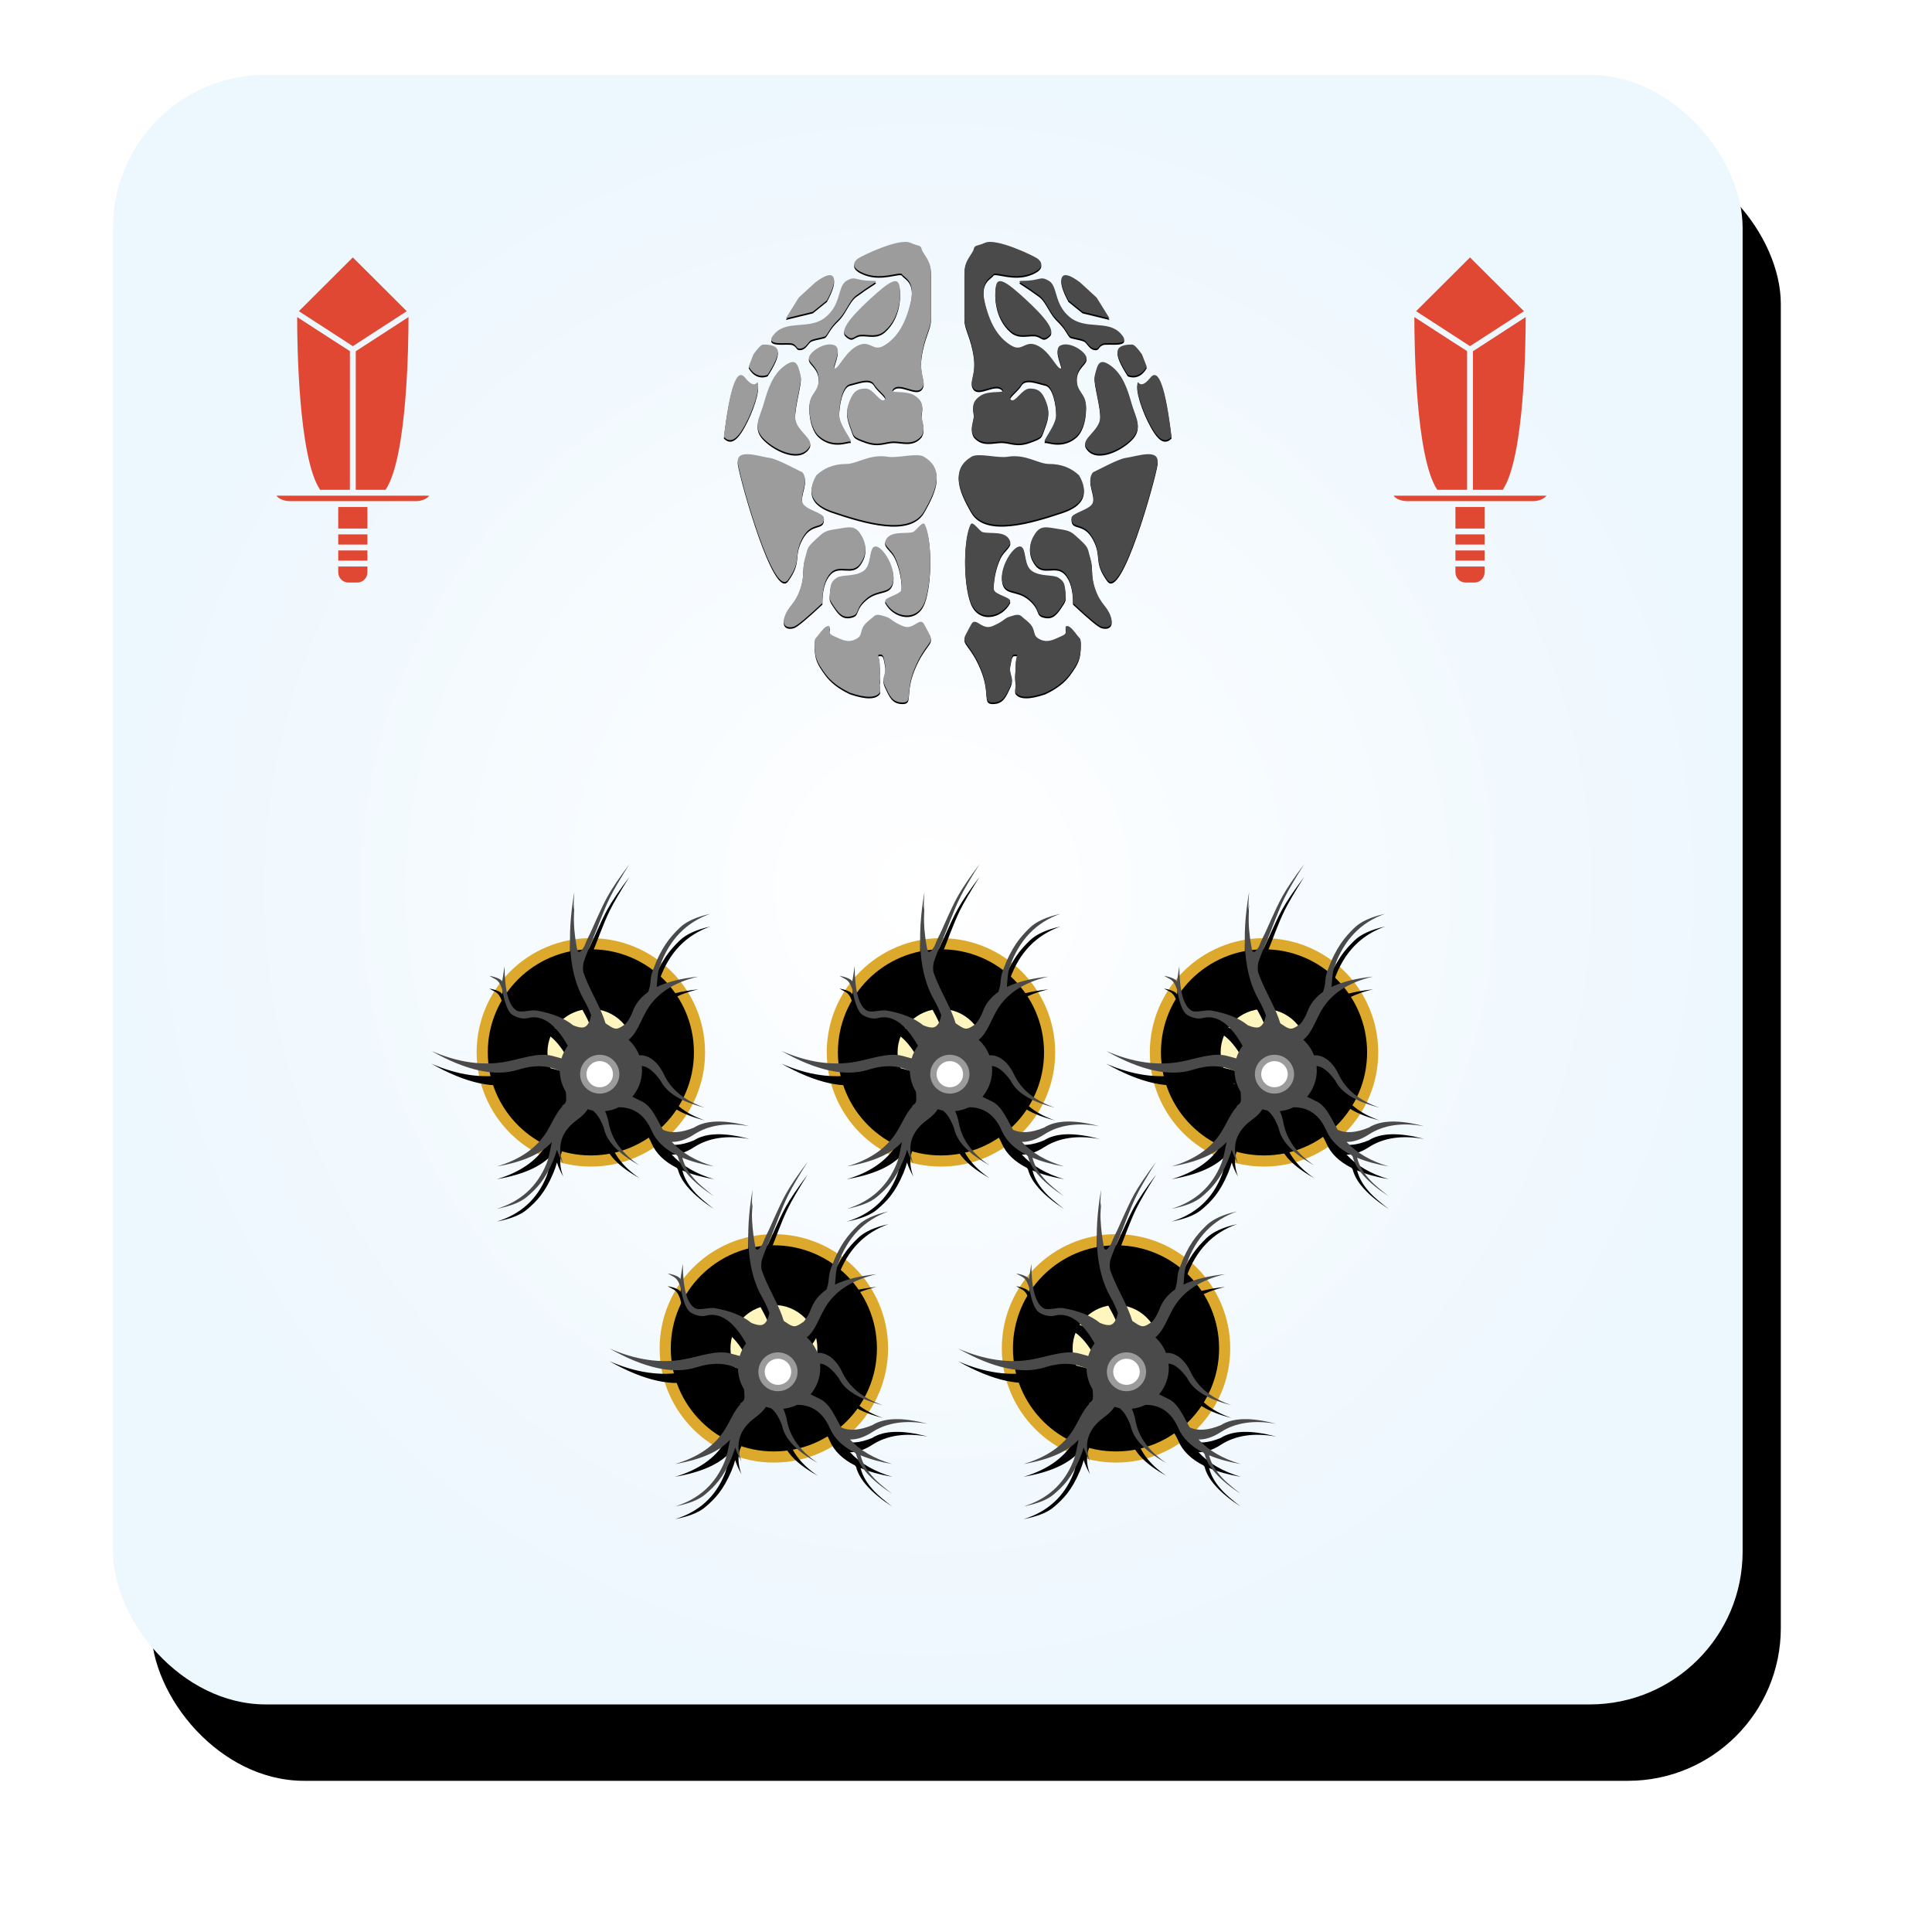 <?xml version="1.0" encoding="UTF-8"?>
<svg width="1214px" height="1214px" viewBox="0 0 1214 1214" version="1.1" xmlns="http://www.w3.org/2000/svg" xmlns:xlink="http://www.w3.org/1999/xlink">
    <!-- Generator: Sketch 51.1 (57501) - http://www.bohemiancoding.com/sketch -->
    <title>battlev2_1</title>
    <desc>Created with Sketch.</desc>
    <defs>
        <radialGradient cx="50%" cy="50%" fx="50%" fy="50%" r="50%" id="radialGradient-1">
            <stop stop-color="#FFFFFF" offset="0%"></stop>
            <stop stop-color="#EDF7FE" offset="100%"></stop>
        </radialGradient>
        <rect id="path-2" x="0" y="0" width="1024" height="1024" rx="96"></rect>
        <filter x="-14.1%" y="-11.7%" width="132.8%" height="132.8%" filterUnits="objectBoundingBox" id="filter-3">
            <feOffset dx="24" dy="48" in="SourceAlpha" result="shadowOffsetOuter1"></feOffset>
            <feGaussianBlur stdDeviation="48" in="shadowOffsetOuter1" result="shadowBlurOuter1"></feGaussianBlur>
            <feColorMatrix values="0 0 0 0 0   0 0 0 0 0   0 0 0 0 0  0 0 0 0.1 0" type="matrix" in="shadowBlurOuter1"></feColorMatrix>
        </filter>
        <circle id="path-4" cx="68.267" cy="68.267" r="68.267"></circle>
        <filter x="-9.2%" y="-9.2%" width="118.3%" height="118.3%" filterUnits="objectBoundingBox" id="filter-5">
            <feGaussianBlur stdDeviation="8.5" in="SourceAlpha" result="shadowBlurInner1"></feGaussianBlur>
            <feOffset dx="0" dy="1" in="shadowBlurInner1" result="shadowOffsetInner1"></feOffset>
            <feComposite in="shadowOffsetInner1" in2="SourceAlpha" operator="arithmetic" k2="-1" k3="1" result="shadowInnerInner1"></feComposite>
            <feColorMatrix values="0 0 0 0 0.818   0 0 0 0 0.85   0 0 0 0 0.439  0 0 0 0.5 0" type="matrix" in="shadowInnerInner1"></feColorMatrix>
        </filter>
        <circle id="path-6" cx="68.267" cy="68.267" r="68.267"></circle>
        <filter x="-9.2%" y="-9.2%" width="118.3%" height="118.3%" filterUnits="objectBoundingBox" id="filter-7">
            <feGaussianBlur stdDeviation="8.5" in="SourceAlpha" result="shadowBlurInner1"></feGaussianBlur>
            <feOffset dx="0" dy="1" in="shadowBlurInner1" result="shadowOffsetInner1"></feOffset>
            <feComposite in="shadowOffsetInner1" in2="SourceAlpha" operator="arithmetic" k2="-1" k3="1" result="shadowInnerInner1"></feComposite>
            <feColorMatrix values="0 0 0 0 0.818   0 0 0 0 0.85   0 0 0 0 0.439  0 0 0 0.5 0" type="matrix" in="shadowInnerInner1"></feColorMatrix>
        </filter>
        <circle id="path-8" cx="68.267" cy="68.267" r="68.267"></circle>
        <filter x="-9.2%" y="-9.2%" width="118.3%" height="118.3%" filterUnits="objectBoundingBox" id="filter-9">
            <feGaussianBlur stdDeviation="8.5" in="SourceAlpha" result="shadowBlurInner1"></feGaussianBlur>
            <feOffset dx="0" dy="1" in="shadowBlurInner1" result="shadowOffsetInner1"></feOffset>
            <feComposite in="shadowOffsetInner1" in2="SourceAlpha" operator="arithmetic" k2="-1" k3="1" result="shadowInnerInner1"></feComposite>
            <feColorMatrix values="0 0 0 0 0.818   0 0 0 0 0.85   0 0 0 0 0.439  0 0 0 0.5 0" type="matrix" in="shadowInnerInner1"></feColorMatrix>
        </filter>
        <circle id="path-10" cx="68.267" cy="68.267" r="68.267"></circle>
        <filter x="-9.2%" y="-9.2%" width="118.3%" height="118.3%" filterUnits="objectBoundingBox" id="filter-11">
            <feGaussianBlur stdDeviation="8.5" in="SourceAlpha" result="shadowBlurInner1"></feGaussianBlur>
            <feOffset dx="0" dy="1" in="shadowBlurInner1" result="shadowOffsetInner1"></feOffset>
            <feComposite in="shadowOffsetInner1" in2="SourceAlpha" operator="arithmetic" k2="-1" k3="1" result="shadowInnerInner1"></feComposite>
            <feColorMatrix values="0 0 0 0 0.818   0 0 0 0 0.85   0 0 0 0 0.439  0 0 0 0.5 0" type="matrix" in="shadowInnerInner1"></feColorMatrix>
        </filter>
        <circle id="path-12" cx="68.267" cy="68.267" r="68.267"></circle>
        <filter x="-9.2%" y="-9.2%" width="118.3%" height="118.3%" filterUnits="objectBoundingBox" id="filter-13">
            <feGaussianBlur stdDeviation="8.5" in="SourceAlpha" result="shadowBlurInner1"></feGaussianBlur>
            <feOffset dx="0" dy="1" in="shadowBlurInner1" result="shadowOffsetInner1"></feOffset>
            <feComposite in="shadowOffsetInner1" in2="SourceAlpha" operator="arithmetic" k2="-1" k3="1" result="shadowInnerInner1"></feComposite>
            <feColorMatrix values="0 0 0 0 0.818   0 0 0 0 0.85   0 0 0 0 0.439  0 0 0 0.5 0" type="matrix" in="shadowInnerInner1"></feColorMatrix>
        </filter>
        <path d="M154.212,182.823 C146.445,178.897 141.198,173.785 138.47,167.489 C134.204,157.643 127.332,152.732 117.854,152.758 C115.185,154.054 112.259,154.904 109.174,155.211 C110.135,157.196 110.944,159.626 111.481,162.588 C113.353,172.907 119.814,181.818 130.865,189.321 C117.489,181.902 110.003,174.016 108.407,165.663 C106.301,160.229 103.964,156.615 101.396,154.819 C100.333,154.603 99.295,154.321 98.284,153.979 C97.118,155.961 95.054,158.182 91.704,160.613 C81.609,167.937 78.681,177.174 82.922,188.323 C81.118,185.157 79.801,182.2 78.973,179.452 C78.41,181.483 77.707,183.655 76.689,186.082 C71.435,198.605 66.036,204.011 60.062,209.076 C56.146,212.396 49.852,214.901 41.18,216.59 C56.129,211.978 66.512,202.574 72.33,188.376 C74.03,184.228 74.739,179.175 75.752,174.637 C69.091,182.035 57.567,187.144 41.18,189.965 C55.723,185.66 66.162,178.415 72.496,168.231 C75.731,163.03 78.271,156.599 82.216,152.377 C82.216,152.259 82.216,152.133 82.216,151.998 C82.216,151.396 84.342,151.017 84.687,148.813 C84.805,148.055 84.817,147.169 84.779,146.254 C84.641,146.199 84.5,146.146 84.355,146.094 C84.493,146.05 84.63,146.007 84.766,145.964 C84.714,144.949 84.611,143.912 84.535,142.988 C82.216,139.208 80.842,134.785 80.741,130.048 C73.353,126.288 64.623,126 54.552,129.183 C40.187,133.724 22.003,129.783 0,117.359 C16.671,124.598 32.312,126.856 46.923,124.134 C56.741,122.305 67.38,118.117 76.14,120.499 C77.611,120.899 79.505,121.416 81.823,122.048 C82.689,119.162 84.046,116.488 85.797,114.124 C77.925,100.143 69.49,94.351 60.491,96.748 C57.24,97.614 53.037,96.102 50.845,94.629 C48.254,92.887 46.155,87.567 44.547,78.669 C44.422,78.394 44.237,77.897 43.991,77.179 C43.268,75.06 42.141,73.492 40.612,72.476 L36.484,70.185 C38.77,70.576 40.676,71.131 42.202,71.85 C43.599,72.507 44.384,73.164 44.558,73.819 L46.038,64.102 C46.131,79.689 48.671,88.99 53.657,92.003 C56.418,93.671 62.402,91.317 66.266,92.003 C76.1,93.749 83.724,96.838 89.138,101.271 C90.649,101.825 92.606,102.662 94.743,102.662 C97.538,102.662 99.439,100.091 100.446,94.949 C99.233,91.665 97.661,88.316 95.729,84.902 C86.8,69.122 84.856,46.638 89.897,17.451 C88.836,30.758 89.484,43.109 91.841,54.506 C91.915,54.592 91.99,54.683 92.068,54.778 C93.155,56.098 94.761,54.037 96.207,51.535 C96.978,49.521 97.863,47.359 98.939,45.309 C101.126,41.145 106.07,28.827 110.716,20.39 C113.477,15.374 118.068,8.592 124.486,0.044 C118.651,9.305 114.562,16.309 112.219,21.056 C107.737,30.137 104.315,40.561 101.404,47.296 C98.707,53.538 96.799,58.393 95.68,61.862 C95.524,62.803 95.319,63.98 95.319,65.256 C95.319,66.221 95.436,67.129 95.561,67.921 C96.361,70.188 97.238,72.411 98.193,74.59 C101.871,82.98 106.994,91.574 109.487,99.995 C111.458,101.267 114.066,103.375 116.122,103.375 C117.93,103.375 120.164,101.745 122.017,100.487 C123.904,98.303 125.468,95.559 126.709,92.255 C128.489,87.52 131.698,83.532 136.338,80.291 C136.612,79.516 136.84,78.786 137.01,78.149 C138.196,73.701 137.34,71.86 139.184,66.815 C144.529,52.197 150.02,45.887 156.097,39.974 C160.08,36.099 166.482,33.175 175.303,31.204 C160.098,36.587 149.536,47.565 143.618,64.138 C142.044,68.544 142.112,72.846 141.679,77.19 C148.376,73.953 157.095,71.772 167.837,70.648 C152.276,74.259 141.418,81.388 135.264,92.036 C131.658,98.274 129.174,106.35 123.955,110.353 C126.9,113.028 129.224,116.374 130.688,120.148 C133.783,119.754 141.009,121.201 146.202,132.197 C150.68,141.679 159.228,148.614 171.844,153.001 C157.004,149.297 147.732,143.618 144.028,135.962 C139.731,130.086 135.819,127.046 132.293,126.842 C132.382,127.713 132.427,128.596 132.427,129.491 C132.427,135.843 130.136,141.661 126.335,146.161 C128.916,147.428 130.94,148.422 132.407,149.144 C138.62,152.204 141.692,160.264 145.551,166.896 C150.601,169.286 157.111,168.834 165.079,165.539 C172.59,160.761 184.194,160.478 199.893,164.691 C185.886,162.182 174.281,163.914 165.079,169.887 C159.461,173.533 154.735,174.606 151.132,174.528 C157.481,181.462 166.327,186.607 177.669,189.965 C169.951,188.637 163.312,186.8 157.752,184.457 C159.115,189.931 162.152,194.511 166.403,199.057 C168.455,201.251 172.2,204.466 177.637,208.703 C164.467,200.115 156.901,191.786 154.938,183.719 C154.677,183.39 154.434,183.091 154.212,182.823 Z" id="path-14"></path>
        <filter x="-14.0%" y="-9.2%" width="128.0%" height="125.9%" filterUnits="objectBoundingBox" id="filter-15">
            <feOffset dx="0" dy="8" in="SourceAlpha" result="shadowOffsetOuter1"></feOffset>
            <feGaussianBlur stdDeviation="8" in="shadowOffsetOuter1" result="shadowBlurOuter1"></feGaussianBlur>
            <feColorMatrix values="0 0 0 0 0   0 0 0 0 0   0 0 0 0 0  0 0 0 0.1 0" type="matrix" in="shadowBlurOuter1"></feColorMatrix>
        </filter>
        <path d="M154.212,182.823 C146.445,178.897 141.198,173.785 138.47,167.489 C134.204,157.643 127.332,152.732 117.854,152.758 C115.185,154.054 112.259,154.904 109.174,155.211 C110.135,157.196 110.944,159.626 111.481,162.588 C113.353,172.907 119.814,181.818 130.865,189.321 C117.489,181.902 110.003,174.016 108.407,165.663 C106.301,160.229 103.964,156.615 101.396,154.819 C100.333,154.603 99.295,154.321 98.284,153.979 C97.118,155.961 95.054,158.182 91.704,160.613 C81.609,167.937 78.681,177.174 82.922,188.323 C81.118,185.157 79.801,182.2 78.973,179.452 C78.41,181.483 77.707,183.655 76.689,186.082 C71.435,198.605 66.036,204.011 60.062,209.076 C56.146,212.396 49.852,214.901 41.18,216.59 C56.129,211.978 66.512,202.574 72.33,188.376 C74.03,184.228 74.739,179.175 75.752,174.637 C69.091,182.035 57.567,187.144 41.18,189.965 C55.723,185.66 66.162,178.415 72.496,168.231 C75.731,163.03 78.271,156.599 82.216,152.377 C82.216,152.259 82.216,152.133 82.216,151.998 C82.216,151.396 84.342,151.017 84.687,148.813 C84.805,148.055 84.817,147.169 84.779,146.254 C84.641,146.199 84.5,146.146 84.355,146.094 C84.493,146.05 84.63,146.007 84.766,145.964 C84.714,144.949 84.611,143.912 84.535,142.988 C82.216,139.208 80.842,134.785 80.741,130.048 C73.353,126.288 64.623,126 54.552,129.183 C40.187,133.724 22.003,129.783 0,117.359 C16.671,124.598 32.312,126.856 46.923,124.134 C56.741,122.305 67.38,118.117 76.14,120.499 C77.611,120.899 79.505,121.416 81.823,122.048 C82.689,119.162 84.046,116.488 85.797,114.124 C77.925,100.143 69.49,94.351 60.491,96.748 C57.24,97.614 53.037,96.102 50.845,94.629 C48.254,92.887 46.155,87.567 44.547,78.669 C44.422,78.394 44.237,77.897 43.991,77.179 C43.268,75.06 42.141,73.492 40.612,72.476 L36.484,70.185 C38.77,70.576 40.676,71.131 42.202,71.85 C43.599,72.507 44.384,73.164 44.558,73.819 L46.038,64.102 C46.131,79.689 48.671,88.99 53.657,92.003 C56.418,93.671 62.402,91.317 66.266,92.003 C76.1,93.749 83.724,96.838 89.138,101.271 C90.649,101.825 92.606,102.662 94.743,102.662 C97.538,102.662 99.439,100.091 100.446,94.949 C99.233,91.665 97.661,88.316 95.729,84.902 C86.8,69.122 84.856,46.638 89.897,17.451 C88.836,30.758 89.484,43.109 91.841,54.506 C91.915,54.592 91.99,54.683 92.068,54.778 C93.155,56.098 94.761,54.037 96.207,51.535 C96.978,49.521 97.863,47.359 98.939,45.309 C101.126,41.145 106.07,28.827 110.716,20.39 C113.477,15.374 118.068,8.592 124.486,0.044 C118.651,9.305 114.562,16.309 112.219,21.056 C107.737,30.137 104.315,40.561 101.404,47.296 C98.707,53.538 96.799,58.393 95.68,61.862 C95.524,62.803 95.319,63.98 95.319,65.256 C95.319,66.221 95.436,67.129 95.561,67.921 C96.361,70.188 97.238,72.411 98.193,74.59 C101.871,82.98 106.994,91.574 109.487,99.995 C111.458,101.267 114.066,103.375 116.122,103.375 C117.93,103.375 120.164,101.745 122.017,100.487 C123.904,98.303 125.468,95.559 126.709,92.255 C128.489,87.52 131.698,83.532 136.338,80.291 C136.612,79.516 136.84,78.786 137.01,78.149 C138.196,73.701 137.34,71.86 139.184,66.815 C144.529,52.197 150.02,45.887 156.097,39.974 C160.08,36.099 166.482,33.175 175.303,31.204 C160.098,36.587 149.536,47.565 143.618,64.138 C142.044,68.544 142.112,72.846 141.679,77.19 C148.376,73.953 157.095,71.772 167.837,70.648 C152.276,74.259 141.418,81.388 135.264,92.036 C131.658,98.274 129.174,106.35 123.955,110.353 C126.9,113.028 129.224,116.374 130.688,120.148 C133.783,119.754 141.009,121.201 146.202,132.197 C150.68,141.679 159.228,148.614 171.844,153.001 C157.004,149.297 147.732,143.618 144.028,135.962 C139.731,130.086 135.819,127.046 132.293,126.842 C132.382,127.713 132.427,128.596 132.427,129.491 C132.427,135.843 130.136,141.661 126.335,146.161 C128.916,147.428 130.94,148.422 132.407,149.144 C138.62,152.204 141.692,160.264 145.551,166.896 C150.601,169.286 157.111,168.834 165.079,165.539 C172.59,160.761 184.194,160.478 199.893,164.691 C185.886,162.182 174.281,163.914 165.079,169.887 C159.461,173.533 154.735,174.606 151.132,174.528 C157.481,181.462 166.327,186.607 177.669,189.965 C169.951,188.637 163.312,186.8 157.752,184.457 C159.115,189.931 162.152,194.511 166.403,199.057 C168.455,201.251 172.2,204.466 177.637,208.703 C164.467,200.115 156.901,191.786 154.938,183.719 C154.677,183.39 154.434,183.091 154.212,182.823 Z" id="path-16"></path>
        <filter x="-14.0%" y="-9.2%" width="128.0%" height="125.9%" filterUnits="objectBoundingBox" id="filter-17">
            <feOffset dx="0" dy="8" in="SourceAlpha" result="shadowOffsetOuter1"></feOffset>
            <feGaussianBlur stdDeviation="8" in="shadowOffsetOuter1" result="shadowBlurOuter1"></feGaussianBlur>
            <feColorMatrix values="0 0 0 0 0   0 0 0 0 0   0 0 0 0 0  0 0 0 0.1 0" type="matrix" in="shadowBlurOuter1"></feColorMatrix>
        </filter>
        <path d="M154.212,182.823 C146.445,178.897 141.198,173.785 138.47,167.489 C134.204,157.643 127.332,152.732 117.854,152.758 C115.185,154.054 112.259,154.904 109.174,155.211 C110.135,157.196 110.944,159.626 111.481,162.588 C113.353,172.907 119.814,181.818 130.865,189.321 C117.489,181.902 110.003,174.016 108.407,165.663 C106.301,160.229 103.964,156.615 101.396,154.819 C100.333,154.603 99.295,154.321 98.284,153.979 C97.118,155.961 95.054,158.182 91.704,160.613 C81.609,167.937 78.681,177.174 82.922,188.323 C81.118,185.157 79.801,182.2 78.973,179.452 C78.41,181.483 77.707,183.655 76.689,186.082 C71.435,198.605 66.036,204.011 60.062,209.076 C56.146,212.396 49.852,214.901 41.18,216.59 C56.129,211.978 66.512,202.574 72.33,188.376 C74.03,184.228 74.739,179.175 75.752,174.637 C69.091,182.035 57.567,187.144 41.18,189.965 C55.723,185.66 66.162,178.415 72.496,168.231 C75.731,163.03 78.271,156.599 82.216,152.377 C82.216,152.259 82.216,152.133 82.216,151.998 C82.216,151.396 84.342,151.017 84.687,148.813 C84.805,148.055 84.817,147.169 84.779,146.254 C84.641,146.199 84.5,146.146 84.355,146.094 C84.493,146.05 84.63,146.007 84.766,145.964 C84.714,144.949 84.611,143.912 84.535,142.988 C82.216,139.208 80.842,134.785 80.741,130.048 C73.353,126.288 64.623,126 54.552,129.183 C40.187,133.724 22.003,129.783 0,117.359 C16.671,124.598 32.312,126.856 46.923,124.134 C56.741,122.305 67.38,118.117 76.14,120.499 C77.611,120.899 79.505,121.416 81.823,122.048 C82.689,119.162 84.046,116.488 85.797,114.124 C77.925,100.143 69.49,94.351 60.491,96.748 C57.24,97.614 53.037,96.102 50.845,94.629 C48.254,92.887 46.155,87.567 44.547,78.669 C44.422,78.394 44.237,77.897 43.991,77.179 C43.268,75.06 42.141,73.492 40.612,72.476 L36.484,70.185 C38.77,70.576 40.676,71.131 42.202,71.85 C43.599,72.507 44.384,73.164 44.558,73.819 L46.038,64.102 C46.131,79.689 48.671,88.99 53.657,92.003 C56.418,93.671 62.402,91.317 66.266,92.003 C76.1,93.749 83.724,96.838 89.138,101.271 C90.649,101.825 92.606,102.662 94.743,102.662 C97.538,102.662 99.439,100.091 100.446,94.949 C99.233,91.665 97.661,88.316 95.729,84.902 C86.8,69.122 84.856,46.638 89.897,17.451 C88.836,30.758 89.484,43.109 91.841,54.506 C91.915,54.592 91.99,54.683 92.068,54.778 C93.155,56.098 94.761,54.037 96.207,51.535 C96.978,49.521 97.863,47.359 98.939,45.309 C101.126,41.145 106.07,28.827 110.716,20.39 C113.477,15.374 118.068,8.592 124.486,0.044 C118.651,9.305 114.562,16.309 112.219,21.056 C107.737,30.137 104.315,40.561 101.404,47.296 C98.707,53.538 96.799,58.393 95.68,61.862 C95.524,62.803 95.319,63.98 95.319,65.256 C95.319,66.221 95.436,67.129 95.561,67.921 C96.361,70.188 97.238,72.411 98.193,74.59 C101.871,82.98 106.994,91.574 109.487,99.995 C111.458,101.267 114.066,103.375 116.122,103.375 C117.93,103.375 120.164,101.745 122.017,100.487 C123.904,98.303 125.468,95.559 126.709,92.255 C128.489,87.52 131.698,83.532 136.338,80.291 C136.612,79.516 136.84,78.786 137.01,78.149 C138.196,73.701 137.34,71.86 139.184,66.815 C144.529,52.197 150.02,45.887 156.097,39.974 C160.08,36.099 166.482,33.175 175.303,31.204 C160.098,36.587 149.536,47.565 143.618,64.138 C142.044,68.544 142.112,72.846 141.679,77.19 C148.376,73.953 157.095,71.772 167.837,70.648 C152.276,74.259 141.418,81.388 135.264,92.036 C131.658,98.274 129.174,106.35 123.955,110.353 C126.9,113.028 129.224,116.374 130.688,120.148 C133.783,119.754 141.009,121.201 146.202,132.197 C150.68,141.679 159.228,148.614 171.844,153.001 C157.004,149.297 147.732,143.618 144.028,135.962 C139.731,130.086 135.819,127.046 132.293,126.842 C132.382,127.713 132.427,128.596 132.427,129.491 C132.427,135.843 130.136,141.661 126.335,146.161 C128.916,147.428 130.94,148.422 132.407,149.144 C138.62,152.204 141.692,160.264 145.551,166.896 C150.601,169.286 157.111,168.834 165.079,165.539 C172.59,160.761 184.194,160.478 199.893,164.691 C185.886,162.182 174.281,163.914 165.079,169.887 C159.461,173.533 154.735,174.606 151.132,174.528 C157.481,181.462 166.327,186.607 177.669,189.965 C169.951,188.637 163.312,186.8 157.752,184.457 C159.115,189.931 162.152,194.511 166.403,199.057 C168.455,201.251 172.2,204.466 177.637,208.703 C164.467,200.115 156.901,191.786 154.938,183.719 C154.677,183.39 154.434,183.091 154.212,182.823 Z" id="path-18"></path>
        <filter x="-14.0%" y="-9.2%" width="128.0%" height="125.9%" filterUnits="objectBoundingBox" id="filter-19">
            <feOffset dx="0" dy="8" in="SourceAlpha" result="shadowOffsetOuter1"></feOffset>
            <feGaussianBlur stdDeviation="8" in="shadowOffsetOuter1" result="shadowBlurOuter1"></feGaussianBlur>
            <feColorMatrix values="0 0 0 0 0   0 0 0 0 0   0 0 0 0 0  0 0 0 0.1 0" type="matrix" in="shadowBlurOuter1"></feColorMatrix>
        </filter>
        <path d="M154.212,182.823 C146.445,178.897 141.198,173.785 138.47,167.489 C134.204,157.643 127.332,152.732 117.854,152.758 C115.185,154.054 112.259,154.904 109.174,155.211 C110.135,157.196 110.944,159.626 111.481,162.588 C113.353,172.907 119.814,181.818 130.865,189.321 C117.489,181.902 110.003,174.016 108.407,165.663 C106.301,160.229 103.964,156.615 101.396,154.819 C100.333,154.603 99.295,154.321 98.284,153.979 C97.118,155.961 95.054,158.182 91.704,160.613 C81.609,167.937 78.681,177.174 82.922,188.323 C81.118,185.157 79.801,182.2 78.973,179.452 C78.41,181.483 77.707,183.655 76.689,186.082 C71.435,198.605 66.036,204.011 60.062,209.076 C56.146,212.396 49.852,214.901 41.18,216.59 C56.129,211.978 66.512,202.574 72.33,188.376 C74.03,184.228 74.739,179.175 75.752,174.637 C69.091,182.035 57.567,187.144 41.18,189.965 C55.723,185.66 66.162,178.415 72.496,168.231 C75.731,163.03 78.271,156.599 82.216,152.377 C82.216,152.259 82.216,152.133 82.216,151.998 C82.216,151.396 84.342,151.017 84.687,148.813 C84.805,148.055 84.817,147.169 84.779,146.254 C84.641,146.199 84.5,146.146 84.355,146.094 C84.493,146.05 84.63,146.007 84.766,145.964 C84.714,144.949 84.611,143.912 84.535,142.988 C82.216,139.208 80.842,134.785 80.741,130.048 C73.353,126.288 64.623,126 54.552,129.183 C40.187,133.724 22.003,129.783 0,117.359 C16.671,124.598 32.312,126.856 46.923,124.134 C56.741,122.305 67.38,118.117 76.14,120.499 C77.611,120.899 79.505,121.416 81.823,122.048 C82.689,119.162 84.046,116.488 85.797,114.124 C77.925,100.143 69.49,94.351 60.491,96.748 C57.24,97.614 53.037,96.102 50.845,94.629 C48.254,92.887 46.155,87.567 44.547,78.669 C44.422,78.394 44.237,77.897 43.991,77.179 C43.268,75.06 42.141,73.492 40.612,72.476 L36.484,70.185 C38.77,70.576 40.676,71.131 42.202,71.85 C43.599,72.507 44.384,73.164 44.558,73.819 L46.038,64.102 C46.131,79.689 48.671,88.99 53.657,92.003 C56.418,93.671 62.402,91.317 66.266,92.003 C76.1,93.749 83.724,96.838 89.138,101.271 C90.649,101.825 92.606,102.662 94.743,102.662 C97.538,102.662 99.439,100.091 100.446,94.949 C99.233,91.665 97.661,88.316 95.729,84.902 C86.8,69.122 84.856,46.638 89.897,17.451 C88.836,30.758 89.484,43.109 91.841,54.506 C91.915,54.592 91.99,54.683 92.068,54.778 C93.155,56.098 94.761,54.037 96.207,51.535 C96.978,49.521 97.863,47.359 98.939,45.309 C101.126,41.145 106.07,28.827 110.716,20.39 C113.477,15.374 118.068,8.592 124.486,0.044 C118.651,9.305 114.562,16.309 112.219,21.056 C107.737,30.137 104.315,40.561 101.404,47.296 C98.707,53.538 96.799,58.393 95.68,61.862 C95.524,62.803 95.319,63.98 95.319,65.256 C95.319,66.221 95.436,67.129 95.561,67.921 C96.361,70.188 97.238,72.411 98.193,74.59 C101.871,82.98 106.994,91.574 109.487,99.995 C111.458,101.267 114.066,103.375 116.122,103.375 C117.93,103.375 120.164,101.745 122.017,100.487 C123.904,98.303 125.468,95.559 126.709,92.255 C128.489,87.52 131.698,83.532 136.338,80.291 C136.612,79.516 136.84,78.786 137.01,78.149 C138.196,73.701 137.34,71.86 139.184,66.815 C144.529,52.197 150.02,45.887 156.097,39.974 C160.08,36.099 166.482,33.175 175.303,31.204 C160.098,36.587 149.536,47.565 143.618,64.138 C142.044,68.544 142.112,72.846 141.679,77.19 C148.376,73.953 157.095,71.772 167.837,70.648 C152.276,74.259 141.418,81.388 135.264,92.036 C131.658,98.274 129.174,106.35 123.955,110.353 C126.9,113.028 129.224,116.374 130.688,120.148 C133.783,119.754 141.009,121.201 146.202,132.197 C150.68,141.679 159.228,148.614 171.844,153.001 C157.004,149.297 147.732,143.618 144.028,135.962 C139.731,130.086 135.819,127.046 132.293,126.842 C132.382,127.713 132.427,128.596 132.427,129.491 C132.427,135.843 130.136,141.661 126.335,146.161 C128.916,147.428 130.94,148.422 132.407,149.144 C138.62,152.204 141.692,160.264 145.551,166.896 C150.601,169.286 157.111,168.834 165.079,165.539 C172.59,160.761 184.194,160.478 199.893,164.691 C185.886,162.182 174.281,163.914 165.079,169.887 C159.461,173.533 154.735,174.606 151.132,174.528 C157.481,181.462 166.327,186.607 177.669,189.965 C169.951,188.637 163.312,186.8 157.752,184.457 C159.115,189.931 162.152,194.511 166.403,199.057 C168.455,201.251 172.2,204.466 177.637,208.703 C164.467,200.115 156.901,191.786 154.938,183.719 C154.677,183.39 154.434,183.091 154.212,182.823 Z" id="path-20"></path>
        <filter x="-14.0%" y="-9.2%" width="128.0%" height="125.9%" filterUnits="objectBoundingBox" id="filter-21">
            <feOffset dx="0" dy="8" in="SourceAlpha" result="shadowOffsetOuter1"></feOffset>
            <feGaussianBlur stdDeviation="8" in="shadowOffsetOuter1" result="shadowBlurOuter1"></feGaussianBlur>
            <feColorMatrix values="0 0 0 0 0   0 0 0 0 0   0 0 0 0 0  0 0 0 0.1 0" type="matrix" in="shadowBlurOuter1"></feColorMatrix>
        </filter>
        <path d="M154.212,182.823 C146.445,178.897 141.198,173.785 138.47,167.489 C134.204,157.643 127.332,152.732 117.854,152.758 C115.185,154.054 112.259,154.904 109.174,155.211 C110.135,157.196 110.944,159.626 111.481,162.588 C113.353,172.907 119.814,181.818 130.865,189.321 C117.489,181.902 110.003,174.016 108.407,165.663 C106.301,160.229 103.964,156.615 101.396,154.819 C100.333,154.603 99.295,154.321 98.284,153.979 C97.118,155.961 95.054,158.182 91.704,160.613 C81.609,167.937 78.681,177.174 82.922,188.323 C81.118,185.157 79.801,182.2 78.973,179.452 C78.41,181.483 77.707,183.655 76.689,186.082 C71.435,198.605 66.036,204.011 60.062,209.076 C56.146,212.396 49.852,214.901 41.18,216.59 C56.129,211.978 66.512,202.574 72.33,188.376 C74.03,184.228 74.739,179.175 75.752,174.637 C69.091,182.035 57.567,187.144 41.18,189.965 C55.723,185.66 66.162,178.415 72.496,168.231 C75.731,163.03 78.271,156.599 82.216,152.377 C82.216,152.259 82.216,152.133 82.216,151.998 C82.216,151.396 84.342,151.017 84.687,148.813 C84.805,148.055 84.817,147.169 84.779,146.254 C84.641,146.199 84.5,146.146 84.355,146.094 C84.493,146.05 84.63,146.007 84.766,145.964 C84.714,144.949 84.611,143.912 84.535,142.988 C82.216,139.208 80.842,134.785 80.741,130.048 C73.353,126.288 64.623,126 54.552,129.183 C40.187,133.724 22.003,129.783 0,117.359 C16.671,124.598 32.312,126.856 46.923,124.134 C56.741,122.305 67.38,118.117 76.14,120.499 C77.611,120.899 79.505,121.416 81.823,122.048 C82.689,119.162 84.046,116.488 85.797,114.124 C77.925,100.143 69.49,94.351 60.491,96.748 C57.24,97.614 53.037,96.102 50.845,94.629 C48.254,92.887 46.155,87.567 44.547,78.669 C44.422,78.394 44.237,77.897 43.991,77.179 C43.268,75.06 42.141,73.492 40.612,72.476 L36.484,70.185 C38.77,70.576 40.676,71.131 42.202,71.85 C43.599,72.507 44.384,73.164 44.558,73.819 L46.038,64.102 C46.131,79.689 48.671,88.99 53.657,92.003 C56.418,93.671 62.402,91.317 66.266,92.003 C76.1,93.749 83.724,96.838 89.138,101.271 C90.649,101.825 92.606,102.662 94.743,102.662 C97.538,102.662 99.439,100.091 100.446,94.949 C99.233,91.665 97.661,88.316 95.729,84.902 C86.8,69.122 84.856,46.638 89.897,17.451 C88.836,30.758 89.484,43.109 91.841,54.506 C91.915,54.592 91.99,54.683 92.068,54.778 C93.155,56.098 94.761,54.037 96.207,51.535 C96.978,49.521 97.863,47.359 98.939,45.309 C101.126,41.145 106.07,28.827 110.716,20.39 C113.477,15.374 118.068,8.592 124.486,0.044 C118.651,9.305 114.562,16.309 112.219,21.056 C107.737,30.137 104.315,40.561 101.404,47.296 C98.707,53.538 96.799,58.393 95.68,61.862 C95.524,62.803 95.319,63.98 95.319,65.256 C95.319,66.221 95.436,67.129 95.561,67.921 C96.361,70.188 97.238,72.411 98.193,74.59 C101.871,82.98 106.994,91.574 109.487,99.995 C111.458,101.267 114.066,103.375 116.122,103.375 C117.93,103.375 120.164,101.745 122.017,100.487 C123.904,98.303 125.468,95.559 126.709,92.255 C128.489,87.52 131.698,83.532 136.338,80.291 C136.612,79.516 136.84,78.786 137.01,78.149 C138.196,73.701 137.34,71.86 139.184,66.815 C144.529,52.197 150.02,45.887 156.097,39.974 C160.08,36.099 166.482,33.175 175.303,31.204 C160.098,36.587 149.536,47.565 143.618,64.138 C142.044,68.544 142.112,72.846 141.679,77.19 C148.376,73.953 157.095,71.772 167.837,70.648 C152.276,74.259 141.418,81.388 135.264,92.036 C131.658,98.274 129.174,106.35 123.955,110.353 C126.9,113.028 129.224,116.374 130.688,120.148 C133.783,119.754 141.009,121.201 146.202,132.197 C150.68,141.679 159.228,148.614 171.844,153.001 C157.004,149.297 147.732,143.618 144.028,135.962 C139.731,130.086 135.819,127.046 132.293,126.842 C132.382,127.713 132.427,128.596 132.427,129.491 C132.427,135.843 130.136,141.661 126.335,146.161 C128.916,147.428 130.94,148.422 132.407,149.144 C138.62,152.204 141.692,160.264 145.551,166.896 C150.601,169.286 157.111,168.834 165.079,165.539 C172.59,160.761 184.194,160.478 199.893,164.691 C185.886,162.182 174.281,163.914 165.079,169.887 C159.461,173.533 154.735,174.606 151.132,174.528 C157.481,181.462 166.327,186.607 177.669,189.965 C169.951,188.637 163.312,186.8 157.752,184.457 C159.115,189.931 162.152,194.511 166.403,199.057 C168.455,201.251 172.2,204.466 177.637,208.703 C164.467,200.115 156.901,191.786 154.938,183.719 C154.677,183.39 154.434,183.091 154.212,182.823 Z" id="path-22"></path>
        <filter x="-14.0%" y="-9.2%" width="128.0%" height="125.9%" filterUnits="objectBoundingBox" id="filter-23">
            <feOffset dx="0" dy="8" in="SourceAlpha" result="shadowOffsetOuter1"></feOffset>
            <feGaussianBlur stdDeviation="8" in="shadowOffsetOuter1" result="shadowBlurOuter1"></feGaussianBlur>
            <feColorMatrix values="0 0 0 0 0   0 0 0 0 0   0 0 0 0 0  0 0 0 0.1 0" type="matrix" in="shadowBlurOuter1"></feColorMatrix>
        </filter>
        <path d="M16.943,0.555 C23.976,-2.592 47.209,8.597 49.791,10.396 C52.373,12.194 55.417,16.485 45.083,20.156 C34.749,23.826 24.339,18.794 22.316,20.156 C21.013,22.662 13.352,23.971 16.943,38.564 C20.534,53.157 26.17,60.673 33.367,65.068 C40.563,69.463 41.892,61.388 49.791,65.068 C57.689,68.748 61.955,79.539 64.424,79.539 C66.892,79.539 59.171,67.595 64.424,65.068 C69.677,62.541 78.479,67.756 80.436,71.837 C82.393,75.919 74.564,77.633 74.564,86.214 C74.564,94.795 80.436,94.824 80.436,103.823 C80.436,112.822 77.588,119.183 74.564,121.873 C65.83,129.644 56.25,125.06 54.868,125.408 C52.076,126.113 61.687,115.536 61.687,108.552 C61.687,101.568 59.506,90.383 54.868,89.417 C50.23,88.45 42.461,84.959 39.821,89.417 C37.181,93.874 30.6,97.524 33.367,99.316 C36.134,101.108 40.125,92.156 45.083,92.156 C50.042,92.156 52.543,93.762 54.868,99.316 C57.192,104.87 57.518,108.47 54.868,115.536 C52.218,122.602 53.443,122.407 45.083,125.408 C36.723,128.41 32.586,125.408 27.372,125.408 C22.157,125.408 15.047,128.224 9.91,121.873 C6.959,116.926 10.231,111.852 9.91,108.552 C9.503,104.383 8.121,100.662 14.14,96.64 C20.159,92.618 31.508,96.047 27.372,92.156 C23.235,88.266 13.531,96.37 9.91,92.156 C6.288,87.942 11.55,84.036 9.91,71.837 C8.27,59.639 4.013,54.115 4.013,48.289 C4.013,42.462 4.013,43.431 4.013,34.956 C4.013,26.481 4.013,25.76 4.013,20.156 C4.013,14.551 5.152,12.307 8.543,7.165 C9.5,5.716 9.646,5.326 9.91,4.33 C10.581,1.796 11.893,2.814 16.943,0.555 Z M57.086,24.453 C62.839,27.852 60.088,38.978 70.18,47.251 C80.272,55.524 94.04,48.798 102.134,57.518 C110.228,66.237 94.131,62.683 91.012,63.913 C87.797,65.181 88.988,67.59 85.549,66.98 C82.345,66.412 80.895,62.468 79.153,61.695 C76.338,60.447 70.18,59.867 70.18,59.035 C69.026,58.08 68.084,55.451 65.23,52.054 C62.377,48.657 60.797,48.279 57.086,41.874 C52.439,33.855 51.852,34.402 48.345,31.806 C40.009,25.638 35.608,24.453 40.837,24.453 C51.982,24.453 51.333,21.053 57.086,24.453 Z M65.446,21.983 C66.89,19.755 70.641,20.914 76.701,25.459 L87.102,35.016 L95.196,48.049 L78.275,43.93 L69.385,36.748 C65.316,29.131 64.003,24.21 65.446,21.983 Z M100.245,68.619 C100.735,64.455 107.576,64.502 109.399,64.502 C110.615,64.502 112.676,66.56 115.582,70.676 L118.561,78.399 C117.11,80.917 115.349,82.621 113.279,83.511 C111.209,84.401 109.006,84.401 106.672,83.511 C102.061,76.359 99.919,71.395 100.245,68.619 Z M23.719,28.194 C24.497,23.734 26.62,21.966 38.185,32.216 C49.75,42.467 61.841,54.491 57.761,58.368 C52.835,63.049 52.835,58.627 47.913,58.368 C43.119,58.116 37.894,60.276 32.898,55.848 C22.772,46.873 22.94,32.655 23.719,28.194 Z M85.862,84.352 C87.665,76.265 88.974,72.705 96.121,77.914 C103.268,83.122 106.395,92.067 108.927,101.163 C111.459,110.26 116.546,116.405 108.927,123.922 C101.309,131.439 85.846,138.12 80.321,128.641 C77.426,123.674 88.755,118.713 89.331,110.672 C89.855,103.369 85.003,88.201 85.862,84.352 Z M112.621,90.02 C113.082,84.279 113.194,94.819 120.872,85.279 C125.991,78.918 130.418,91.335 134.153,122.53 C130.76,126.084 127.14,124.957 123.294,119.149 C117.524,110.437 112.16,95.76 112.621,90.02 Z M95.944,235.369 C98.263,242.127 93.155,242.839 89.976,241.708 C87.857,240.954 81.942,236.029 72.232,226.933 C72.356,218.055 70.583,211.713 66.911,207.905 C61.402,202.192 53.615,209.194 48.519,202.342 C43.423,195.49 44.815,188.611 48.519,183.175 C52.222,177.739 56.209,179.37 63.441,180.44 C70.674,181.51 71.267,182.115 76.881,187.372 C82.495,192.629 81.211,192.483 83.169,198.913 C85.128,205.343 83.025,208.97 86.341,218.433 C89.657,227.897 93.626,228.611 95.944,235.369 Z M63.132,211.029 C66.411,213.209 66.953,214.454 67.427,219.47 C67.901,224.485 68.07,224.456 64.848,229.18 C61.625,233.904 59.184,236.531 53.811,235.19 C48.438,233.85 52.144,230.617 44.479,224.099 C36.814,217.582 29.24,221.771 27.725,213.008 C26.21,204.246 34.374,191.367 38.821,191.367 C43.267,191.367 40.867,202.776 46.286,206.672 C51.706,210.567 59.852,208.849 63.132,211.029 Z M8.401,135.011 C12.782,132.336 24.61,136.056 31.129,135.011 C42.813,133.137 50.151,139.543 57.328,139.543 C64.783,139.543 71.021,141.919 76.043,146.669 C82.315,157.423 78.894,165.005 65.778,169.415 C46.105,176.03 17.357,184.722 8.401,169.415 C-0.555,154.108 -3.833,142.48 8.401,135.011 Z M84.773,163.663 C86.433,157.792 80.327,150.382 84.773,144.797 C88.823,142.926 100.721,136.38 105.221,135.762 C112.506,134.763 126.796,129.361 125.322,139.234 C123.848,149.108 102.807,224.735 93.79,212.332 C84.773,199.929 90.687,197.223 84.773,186.135 C78.859,175.047 71.272,181.155 71.272,173.546 C71.272,170.164 83.445,168.36 84.773,163.663 Z M32.682,187.992 C33.75,190.87 29.09,193.197 26.828,197.735 C23.576,204.26 22.066,213.356 22.513,218.342 C22.82,221.771 34.154,223.35 32.682,226.164 C27.58,235.914 12.761,239.218 7.913,226.164 C3.066,213.11 3.504,185.932 7.913,177.504 C9.227,174.994 13.411,181.732 15.401,182.336 C20.091,183.76 30.11,181.068 32.682,187.992 Z M4.517,247.402 C4.82,246.772 8.471,239.741 8.945,239.318 C12.03,236.567 15.232,244.156 21.779,241.371 C29.329,238.158 28.679,236.534 32.861,235.34 C35.504,234.585 38.109,233.517 39.983,235.34 C41.076,236.402 42.782,237.567 44.602,239.318 C49.545,244.075 46.048,247.155 51.471,249.758 C56.895,252.36 61.125,249.313 65.651,247.402 C70.177,245.491 65.706,241.371 68.671,241.371 C70.467,241.371 73.166,244.863 75.038,247.402 C76.257,249.055 77.14,248.664 77.14,252.274 C77.14,261.427 75.653,264.098 70.516,271.246 C67.091,276.011 61.861,280.034 54.828,283.317 C45.083,286.65 38.888,286.65 36.242,283.317 C35.368,282.216 36.473,278.623 36.242,277.36 C35.423,272.885 36.242,270.021 36.242,265.683 C36.242,260.119 38.181,259.328 36.242,259.328 C34.303,259.328 33.982,259.132 32.861,265.683 C31.741,272.233 35.608,273.208 32.861,279.095 C30.115,284.982 28.439,289.437 21.779,289.437 C15.118,289.437 20.45,283.109 14.248,268.005 C8.046,252.901 2.242,252.136 4.517,247.402 Z" id="path-24"></path>
        <filter x="-2.6%" y="-0.9%" width="105.2%" height="102.4%" filterUnits="objectBoundingBox" id="filter-25">
            <feOffset dx="0" dy="1" in="SourceAlpha" result="shadowOffsetOuter1"></feOffset>
            <feGaussianBlur stdDeviation="1" in="shadowOffsetOuter1" result="shadowBlurOuter1"></feGaussianBlur>
            <feColorMatrix values="0 0 0 0 0   0 0 0 0 0   0 0 0 0 0  0 0 0 0.2 0" type="matrix" in="shadowBlurOuter1"></feColorMatrix>
        </filter>
        <path d="M16.943,0.555 C23.976,-2.592 47.209,8.597 49.791,10.396 C52.373,12.194 55.417,16.485 45.083,20.156 C34.749,23.826 24.339,18.794 22.316,20.156 C21.013,22.662 13.352,23.971 16.943,38.564 C20.534,53.157 26.17,60.673 33.367,65.068 C40.563,69.463 41.892,61.388 49.791,65.068 C57.689,68.748 61.955,79.539 64.424,79.539 C66.892,79.539 59.171,67.595 64.424,65.068 C69.677,62.541 78.479,67.756 80.436,71.837 C82.393,75.919 74.564,77.633 74.564,86.214 C74.564,94.795 80.436,94.824 80.436,103.823 C80.436,112.822 77.588,119.183 74.564,121.873 C65.83,129.644 56.25,125.06 54.868,125.408 C52.076,126.113 61.687,115.536 61.687,108.552 C61.687,101.568 59.506,90.383 54.868,89.417 C50.23,88.45 42.461,84.959 39.821,89.417 C37.181,93.874 30.6,97.524 33.367,99.316 C36.134,101.108 40.125,92.156 45.083,92.156 C50.042,92.156 52.543,93.762 54.868,99.316 C57.192,104.87 57.518,108.47 54.868,115.536 C52.218,122.602 53.443,122.407 45.083,125.408 C36.723,128.41 32.586,125.408 27.372,125.408 C22.157,125.408 15.047,128.224 9.91,121.873 C6.959,116.926 10.231,111.852 9.91,108.552 C9.503,104.383 8.121,100.662 14.14,96.64 C20.159,92.618 31.508,96.047 27.372,92.156 C23.235,88.266 13.531,96.37 9.91,92.156 C6.288,87.942 11.55,84.036 9.91,71.837 C8.27,59.639 4.013,54.115 4.013,48.289 C4.013,42.462 4.013,43.431 4.013,34.956 C4.013,26.481 4.013,25.76 4.013,20.156 C4.013,14.551 5.152,12.307 8.543,7.165 C9.5,5.716 9.646,5.326 9.91,4.33 C10.581,1.796 11.893,2.814 16.943,0.555 Z M57.086,24.453 C62.839,27.852 60.088,38.978 70.18,47.251 C80.272,55.524 94.04,48.798 102.134,57.518 C110.228,66.237 94.131,62.683 91.012,63.913 C87.797,65.181 88.988,67.59 85.549,66.98 C82.345,66.412 80.895,62.468 79.153,61.695 C76.338,60.447 70.18,59.867 70.18,59.035 C69.026,58.08 68.084,55.451 65.23,52.054 C62.377,48.657 60.797,48.279 57.086,41.874 C52.439,33.855 51.852,34.402 48.345,31.806 C40.009,25.638 35.608,24.453 40.837,24.453 C51.982,24.453 51.333,21.053 57.086,24.453 Z M65.446,21.983 C66.89,19.755 70.641,20.914 76.701,25.459 L87.102,35.016 L95.196,48.049 L78.275,43.93 L69.385,36.748 C65.316,29.131 64.003,24.21 65.446,21.983 Z M100.245,68.619 C100.735,64.455 107.576,64.502 109.399,64.502 C110.615,64.502 112.676,66.56 115.582,70.676 L118.561,78.399 C117.11,80.917 115.349,82.621 113.279,83.511 C111.209,84.401 109.006,84.401 106.672,83.511 C102.061,76.359 99.919,71.395 100.245,68.619 Z M23.719,28.194 C24.497,23.734 26.62,21.966 38.185,32.216 C49.75,42.467 61.841,54.491 57.761,58.368 C52.835,63.049 52.835,58.627 47.913,58.368 C43.119,58.116 37.894,60.276 32.898,55.848 C22.772,46.873 22.94,32.655 23.719,28.194 Z M85.862,84.352 C87.665,76.265 88.974,72.705 96.121,77.914 C103.268,83.122 106.395,92.067 108.927,101.163 C111.459,110.26 116.546,116.405 108.927,123.922 C101.309,131.439 85.846,138.12 80.321,128.641 C77.426,123.674 88.755,118.713 89.331,110.672 C89.855,103.369 85.003,88.201 85.862,84.352 Z M112.621,90.02 C113.082,84.279 113.194,94.819 120.872,85.279 C125.991,78.918 130.418,91.335 134.153,122.53 C130.76,126.084 127.14,124.957 123.294,119.149 C117.524,110.437 112.16,95.76 112.621,90.02 Z M95.944,235.369 C98.263,242.127 93.155,242.839 89.976,241.708 C87.857,240.954 81.942,236.029 72.232,226.933 C72.356,218.055 70.583,211.713 66.911,207.905 C61.402,202.192 53.615,209.194 48.519,202.342 C43.423,195.49 44.815,188.611 48.519,183.175 C52.222,177.739 56.209,179.37 63.441,180.44 C70.674,181.51 71.267,182.115 76.881,187.372 C82.495,192.629 81.211,192.483 83.169,198.913 C85.128,205.343 83.025,208.97 86.341,218.433 C89.657,227.897 93.626,228.611 95.944,235.369 Z M63.132,211.029 C66.411,213.209 66.953,214.454 67.427,219.47 C67.901,224.485 68.07,224.456 64.848,229.18 C61.625,233.904 59.184,236.531 53.811,235.19 C48.438,233.85 52.144,230.617 44.479,224.099 C36.814,217.582 29.24,221.771 27.725,213.008 C26.21,204.246 34.374,191.367 38.821,191.367 C43.267,191.367 40.867,202.776 46.286,206.672 C51.706,210.567 59.852,208.849 63.132,211.029 Z M8.401,135.011 C12.782,132.336 24.61,136.056 31.129,135.011 C42.813,133.137 50.151,139.543 57.328,139.543 C64.783,139.543 71.021,141.919 76.043,146.669 C82.315,157.423 78.894,165.005 65.778,169.415 C46.105,176.03 17.357,184.722 8.401,169.415 C-0.555,154.108 -3.833,142.48 8.401,135.011 Z M84.773,163.663 C86.433,157.792 80.327,150.382 84.773,144.797 C88.823,142.926 100.721,136.38 105.221,135.762 C112.506,134.763 126.796,129.361 125.322,139.234 C123.848,149.108 102.807,224.735 93.79,212.332 C84.773,199.929 90.687,197.223 84.773,186.135 C78.859,175.047 71.272,181.155 71.272,173.546 C71.272,170.164 83.445,168.36 84.773,163.663 Z M32.682,187.992 C33.75,190.87 29.09,193.197 26.828,197.735 C23.576,204.26 22.066,213.356 22.513,218.342 C22.82,221.771 34.154,223.35 32.682,226.164 C27.58,235.914 12.761,239.218 7.913,226.164 C3.066,213.11 3.504,185.932 7.913,177.504 C9.227,174.994 13.411,181.732 15.401,182.336 C20.091,183.76 30.11,181.068 32.682,187.992 Z M4.517,247.402 C4.82,246.772 8.471,239.741 8.945,239.318 C12.03,236.567 15.232,244.156 21.779,241.371 C29.329,238.158 28.679,236.534 32.861,235.34 C35.504,234.585 38.109,233.517 39.983,235.34 C41.076,236.402 42.782,237.567 44.602,239.318 C49.545,244.075 46.048,247.155 51.471,249.758 C56.895,252.36 61.125,249.313 65.651,247.402 C70.177,245.491 65.706,241.371 68.671,241.371 C70.467,241.371 73.166,244.863 75.038,247.402 C76.257,249.055 77.14,248.664 77.14,252.274 C77.14,261.427 75.653,264.098 70.516,271.246 C67.091,276.011 61.861,280.034 54.828,283.317 C45.083,286.65 38.888,286.65 36.242,283.317 C35.368,282.216 36.473,278.623 36.242,277.36 C35.423,272.885 36.242,270.021 36.242,265.683 C36.242,260.119 38.181,259.328 36.242,259.328 C34.303,259.328 33.982,259.132 32.861,265.683 C31.741,272.233 35.608,273.208 32.861,279.095 C30.115,284.982 28.439,289.437 21.779,289.437 C15.118,289.437 20.45,283.109 14.248,268.005 C8.046,252.901 2.242,252.136 4.517,247.402 Z" id="path-26"></path>
        <filter x="-2.6%" y="-0.9%" width="105.2%" height="102.4%" filterUnits="objectBoundingBox" id="filter-27">
            <feOffset dx="0" dy="1" in="SourceAlpha" result="shadowOffsetOuter1"></feOffset>
            <feGaussianBlur stdDeviation="1" in="shadowOffsetOuter1" result="shadowBlurOuter1"></feGaussianBlur>
            <feColorMatrix values="0 0 0 0 0   0 0 0 0 0   0 0 0 0 0  0 0 0 0.2 0" type="matrix" in="shadowBlurOuter1"></feColorMatrix>
        </filter>
    </defs>
    <g id="Page-1" stroke="none" stroke-width="1" fill="none" fill-rule="evenodd">
        <g id="battlev2_1" transform="translate(71, 47)">
            <g id="Rectangle" fill-rule="nonzero">
                <use fill="black" fill-opacity="1" filter="url(#filter-3)" xlink:href="#path-2"></use>
                <use fill="url(#radialGradient-1)" xlink:href="#path-2"></use>
            </g>
            <g id="Combined-Shape" transform="translate(102.707, 114.747)" fill="#E14834" fill-rule="nonzero">
                <path d="M49.841,146.042 L49.841,58.962 L82.981,37.48 C82.988,53.888 82.212,125.734 68.565,146.042 L49.841,146.042 Z M81.896,33.796 L47.999,55.767 C43.013,52.535 20.787,38.128 14.102,33.796 C20.271,27.646 42.394,5.587 47.999,0 L81.896,33.796 Z M38.828,197.894 L38.826,197.894 L38.826,194.23 L57.164,194.23 L57.164,197.894 C57.164,201.433 54.286,204.312 50.749,204.312 L45.243,204.312 C41.707,204.312 38.828,201.433 38.828,197.894 Z M38.828,184.139 L57.167,184.139 L57.167,190.549 L38.828,190.549 L38.828,184.139 Z M46.157,146.042 L27.43,146.042 C13.788,125.736 13.009,53.888 13.016,37.48 C35.464,52.031 43.288,57.098 46.157,58.859 L46.157,146.042 Z M8.544,153.154 C4.772,153.154 1.361,151.686 0,149.726 L96,149.726 C94.639,151.686 91.226,153.154 87.456,153.154 L8.544,153.154 Z M38.828,156.838 L57.167,156.838 L57.167,170.358 L38.828,170.358 L38.828,156.838 Z M38.828,174.042 L57.167,174.042 L57.167,180.452 L38.828,180.452 L38.828,174.042 Z" id="Shape"></path>
                <path d="M751.841,146.042 L751.841,58.962 L784.981,37.48 C784.988,53.888 784.212,125.734 770.565,146.042 L751.841,146.042 Z M783.896,33.796 L749.999,55.767 C745.013,52.535 722.787,38.128 716.102,33.796 C722.271,27.646 744.394,5.587 749.999,0 L783.896,33.796 Z M740.828,197.894 L740.826,197.894 L740.826,194.23 L759.164,194.23 L759.164,197.894 C759.164,201.433 756.286,204.312 752.749,204.312 L747.243,204.312 C743.707,204.312 740.828,201.433 740.828,197.894 Z M740.828,184.139 L759.167,184.139 L759.167,190.549 L740.828,190.549 L740.828,184.139 Z M748.157,146.042 L729.43,146.042 C715.788,125.736 715.009,53.888 715.016,37.48 C737.464,52.031 745.288,57.098 748.157,58.859 L748.157,146.042 Z M710.544,153.154 C706.772,153.154 703.361,151.686 702,149.726 L798,149.726 C796.639,151.686 793.226,153.154 789.456,153.154 L710.544,153.154 Z M740.828,156.838 L759.167,156.838 L759.167,170.358 L740.828,170.358 L740.828,156.838 Z M740.828,174.042 L759.167,174.042 L759.167,180.452 L740.828,180.452 L740.828,174.042 Z" id="Shape"></path>
            </g>
            <g id="Group-7" transform="translate(347, 732)" fill-rule="nonzero">
                <g id="Oval">
                    <use fill="#F8D61C" style="mix-blend-mode: lighten;" xlink:href="#path-4"></use>
                    <use fill="black" fill-opacity="1" filter="url(#filter-5)" xlink:href="#path-4"></use>
                    <use stroke="#DCA92C" stroke-width="7" xlink:href="#path-4"></use>
                </g>
                <circle id="Oval-2" fill="#FFF5BE" cx="68.307" cy="68.307" r="27.307"></circle>
            </g>
            <g id="Group-7" transform="translate(562, 732)" fill-rule="nonzero">
                <g id="Oval">
                    <use fill="#F8D61C" style="mix-blend-mode: lighten;" xlink:href="#path-6"></use>
                    <use fill="black" fill-opacity="1" filter="url(#filter-7)" xlink:href="#path-6"></use>
                    <use stroke="#DCA92C" stroke-width="7" xlink:href="#path-6"></use>
                </g>
                <circle id="Oval-2" fill="#FFF5BE" cx="68.307" cy="68.307" r="27.307"></circle>
            </g>
            <g id="Group-7" transform="translate(452, 546)" fill-rule="nonzero">
                <g id="Oval">
                    <use fill="#F8D61C" style="mix-blend-mode: lighten;" xlink:href="#path-8"></use>
                    <use fill="black" fill-opacity="1" filter="url(#filter-9)" xlink:href="#path-8"></use>
                    <use stroke="#DCA92C" stroke-width="7" xlink:href="#path-8"></use>
                </g>
                <circle id="Oval-2" fill="#FFF5BE" cx="68.307" cy="68.307" r="27.307"></circle>
            </g>
            <g id="Group-7" transform="translate(655, 546)" fill-rule="nonzero">
                <g id="Oval">
                    <use fill="#F8D61C" style="mix-blend-mode: lighten;" xlink:href="#path-10"></use>
                    <use fill="black" fill-opacity="1" filter="url(#filter-11)" xlink:href="#path-10"></use>
                    <use stroke="#DCA92C" stroke-width="7" xlink:href="#path-10"></use>
                </g>
                <circle id="Oval-2" fill="#FFF5BE" cx="68.307" cy="68.307" r="27.307"></circle>
            </g>
            <g id="Group-7" transform="translate(232, 546)" fill-rule="nonzero">
                <g id="Oval">
                    <use fill="#F8D61C" style="mix-blend-mode: lighten;" xlink:href="#path-12"></use>
                    <use fill="black" fill-opacity="1" filter="url(#filter-13)" xlink:href="#path-12"></use>
                    <use stroke="#DCA92C" stroke-width="7" xlink:href="#path-12"></use>
                </g>
                <circle id="Oval-2" fill="#FFF5BE" cx="68.307" cy="68.307" r="27.307"></circle>
            </g>
            <g id="neuronv1.0" transform="translate(624, 496)" fill-rule="nonzero">
                <g id="Combined-Shape">
                    <use fill="black" fill-opacity="1" filter="url(#filter-15)" xlink:href="#path-14"></use>
                    <use fill="#4A4A4A" xlink:href="#path-14"></use>
                </g>
                <ellipse id="nucleus" stroke="#9B9B9B" stroke-width="4" fill="#FFFFFF" cx="105.841" cy="131.982" rx="10.326" ry="10.201"></ellipse>
            </g>
            <g id="neuronv1.0" transform="translate(200, 496)" fill-rule="nonzero">
                <g id="Combined-Shape">
                    <use fill="black" fill-opacity="1" filter="url(#filter-17)" xlink:href="#path-16"></use>
                    <use fill="#4A4A4A" xlink:href="#path-16"></use>
                </g>
                <ellipse id="nucleus" stroke="#9B9B9B" stroke-width="4" fill="#FFFFFF" cx="105.841" cy="131.982" rx="10.326" ry="10.201"></ellipse>
            </g>
            <g id="neuronv1.0" transform="translate(312, 683)" fill-rule="nonzero">
                <g id="Combined-Shape">
                    <use fill="black" fill-opacity="1" filter="url(#filter-19)" xlink:href="#path-18"></use>
                    <use fill="#4A4A4A" xlink:href="#path-18"></use>
                </g>
                <ellipse id="nucleus" stroke="#9B9B9B" stroke-width="4" fill="#FFFFFF" cx="105.841" cy="131.982" rx="10.326" ry="10.201"></ellipse>
            </g>
            <g id="neuronv1.0" transform="translate(420, 496)" fill-rule="nonzero">
                <g id="Combined-Shape">
                    <use fill="black" fill-opacity="1" filter="url(#filter-21)" xlink:href="#path-20"></use>
                    <use fill="#4A4A4A" xlink:href="#path-20"></use>
                </g>
                <ellipse id="nucleus" stroke="#9B9B9B" stroke-width="4" fill="#FFFFFF" cx="105.841" cy="131.982" rx="10.326" ry="10.201"></ellipse>
            </g>
            <g id="neuronv1.0" transform="translate(531, 683)" fill-rule="nonzero">
                <g id="Combined-Shape">
                    <use fill="black" fill-opacity="1" filter="url(#filter-23)" xlink:href="#path-22"></use>
                    <use fill="#4A4A4A" xlink:href="#path-22"></use>
                </g>
                <ellipse id="nucleus" stroke="#9B9B9B" stroke-width="4" fill="#FFFFFF" cx="105.841" cy="131.982" rx="10.326" ry="10.201"></ellipse>
            </g>
            <g id="cerebrum" transform="translate(531, 105)">
                <g id="Combined-Shape">
                    <use fill="black" fill-opacity="1" filter="url(#filter-25)" xlink:href="#path-24"></use>
                    <use fill="#4A4A4A" fill-rule="evenodd" xlink:href="#path-24"></use>
                </g>
            </g>
            <g id="cerebrum" transform="translate(450.5, 250) scale(-1, 1) translate(-450.5, -250) translate(383, 105)">
                <g id="Combined-Shape">
                    <use fill="black" fill-opacity="1" filter="url(#filter-27)" xlink:href="#path-26"></use>
                    <use fill="#9C9C9C" fill-rule="evenodd" xlink:href="#path-26"></use>
                </g>
            </g>
        </g>
    </g>
</svg>